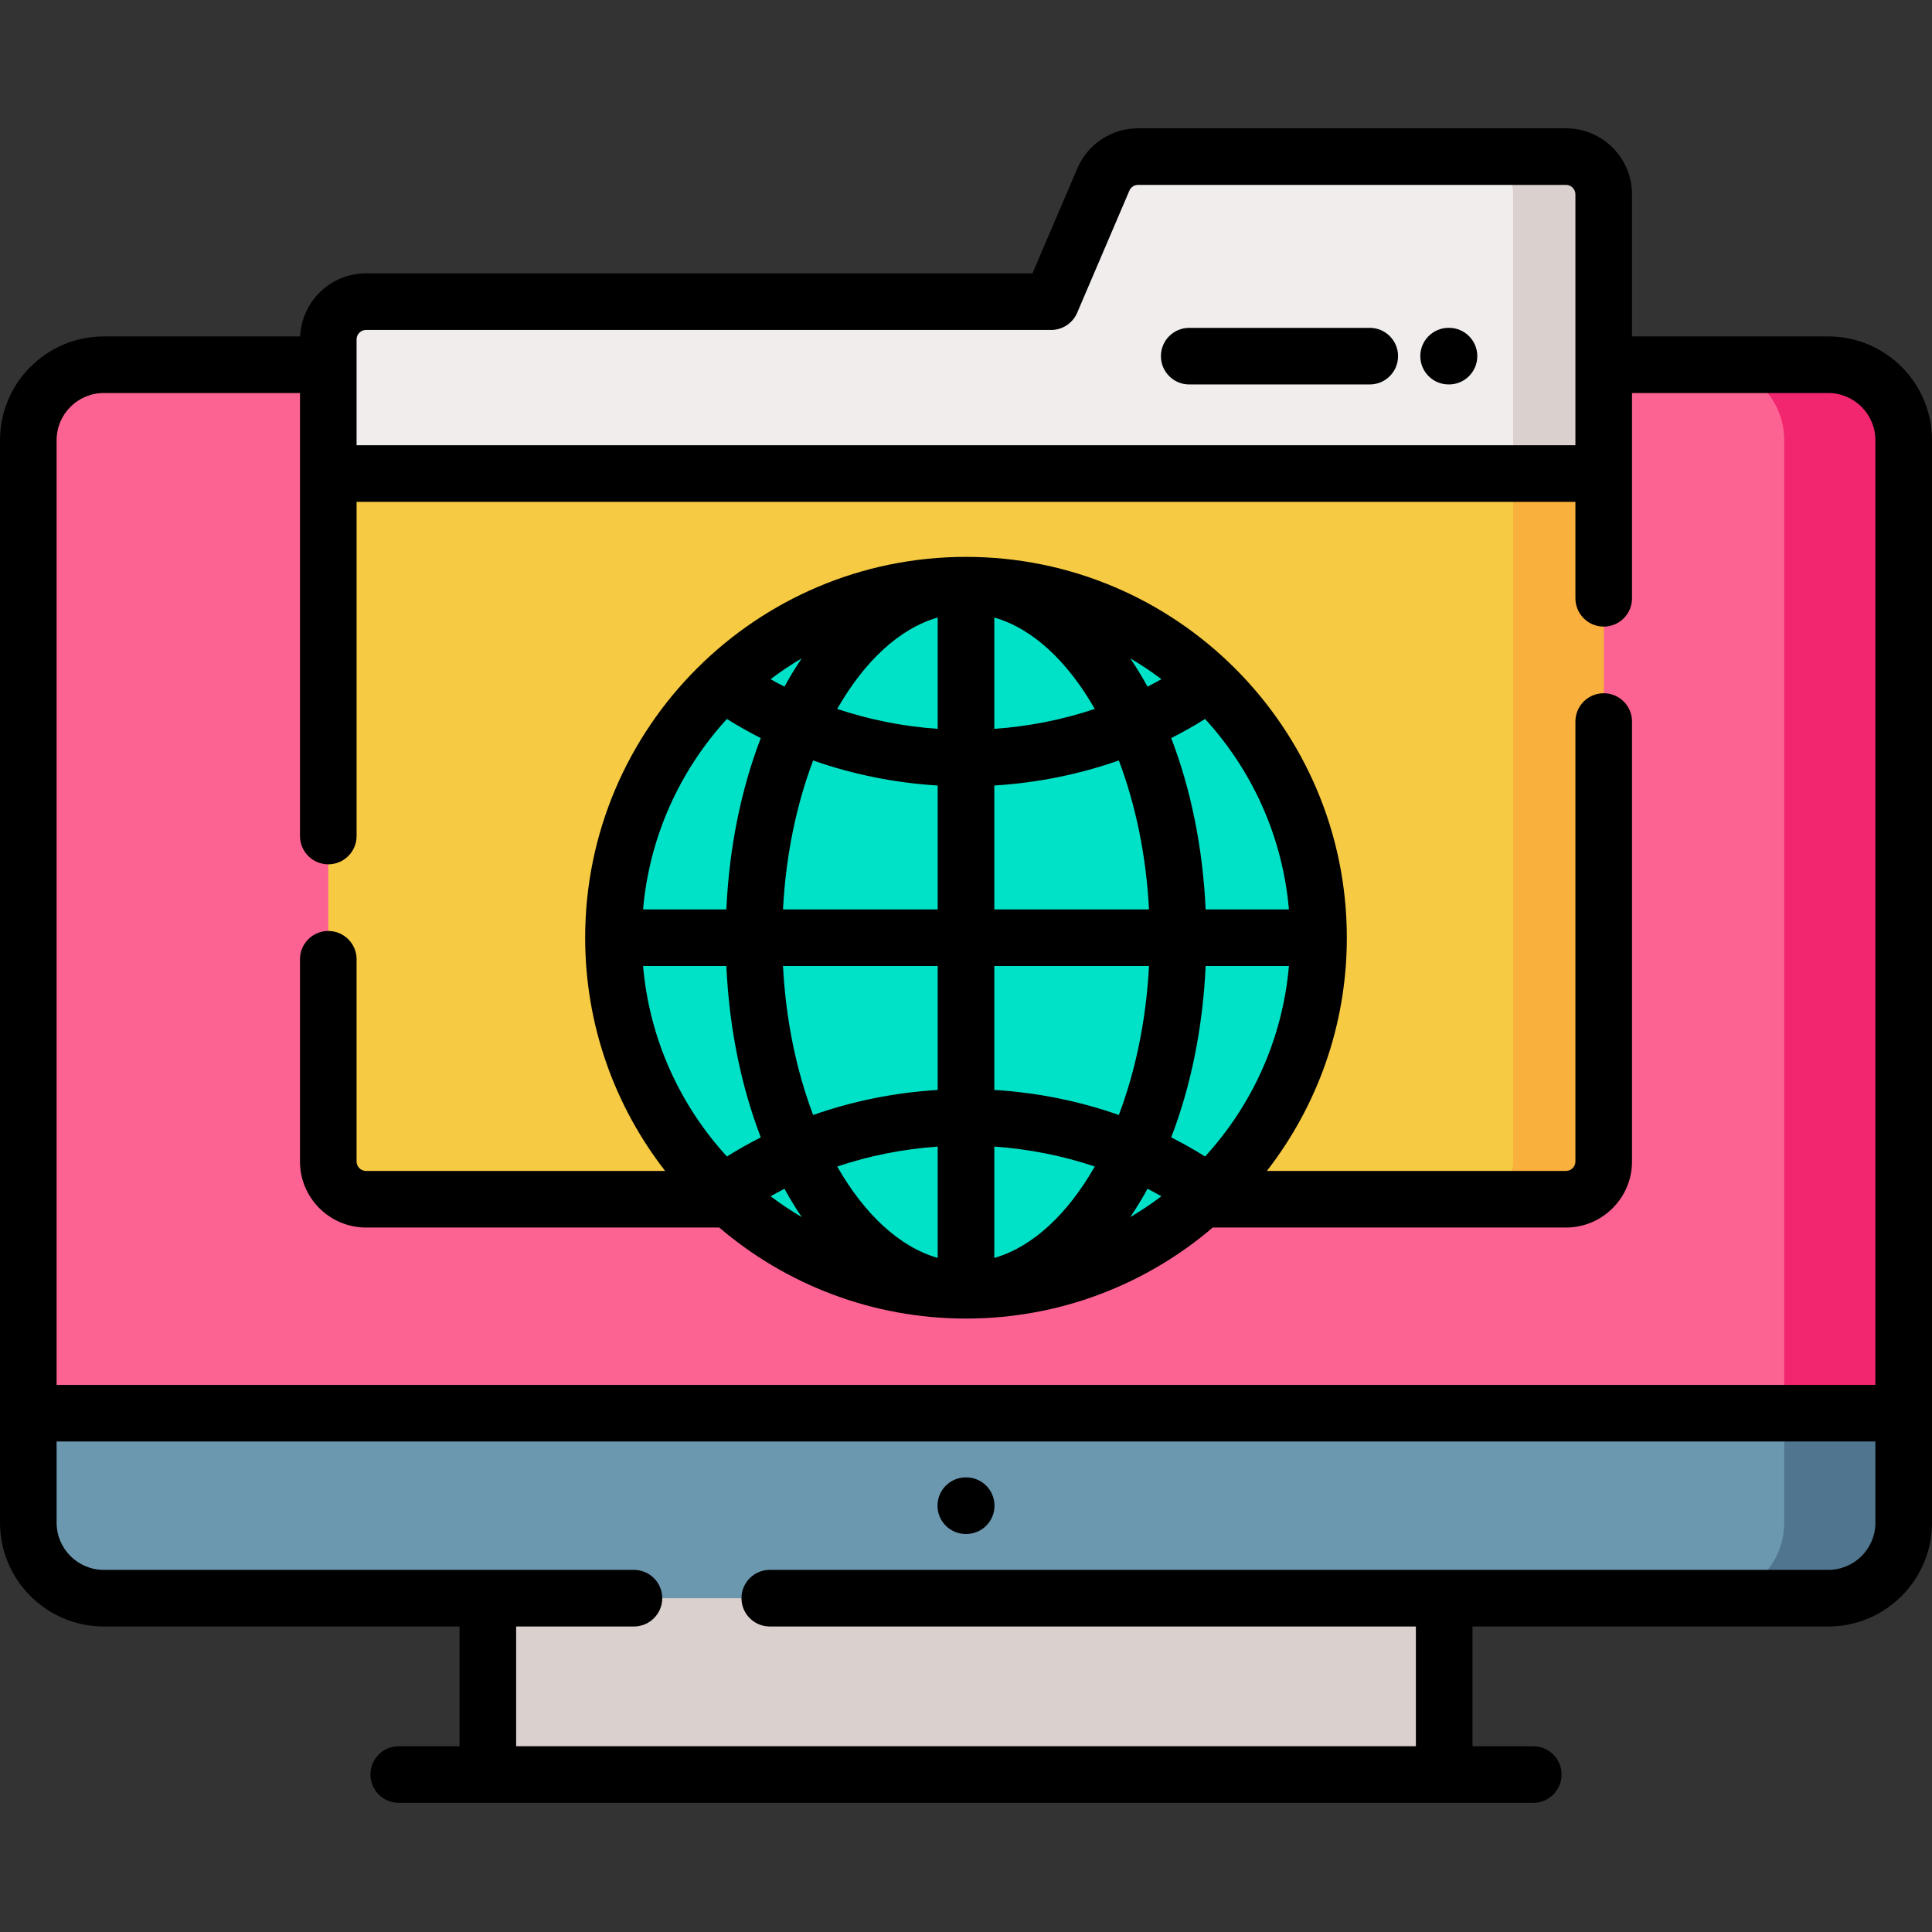 <svg height="512pt" viewBox="0 -34 512 512" width="512pt" xmlns="http://www.w3.org/2000/svg"><rect x="0" y="-34" width="512" height="512" fill="#333333" stroke="none"/><path d="m129.281 377.773h253.441v58.496h-253.441zm0 0" fill="#dad0cd"/><path d="m484.5 389.535h-457c-11.047 0-20-8.953-20-20v-286.879c0-11.047 8.953-20 20-20h457c11.047 0 20 8.953 20 20v286.879c0 11.047-8.953 20-20 20zm0 0" fill="#fc6393"/><path d="m504.5 82.656v286.879c0 11.051-8.949 20-20 20h-31.66c11.051 0 20-8.949 20-20v-286.879c0-11.051-8.949-20-20-20h31.66c11.051 0 20 8.949 20 20zm0 0" fill="#f2256f"/><path d="m504.5 340.516v29.02c0 11.051-8.949 20-20 20h-457c-11.051 0-20-8.949-20-20v-29.02zm0 0" fill="#6b97af"/><path d="m504.5 340.516v29.02c0 11.051-8.949 20-20 20h-31.66c11.051 0 20-8.949 20-20v-29.02zm0 0" fill="#50758e"/><path d="m425 17.5v256.309c0 5.523-4.477 10-10 10h-318c-5.523 0-10-4.477-10-10v-217.867c0-5.523 4.477-10 10-10h181.559l13.848-32.375c1.574-3.68 5.191-6.066 9.191-6.066h113.402c5.523 0 10 4.477 10 10zm0 0" fill="#f6cb43"/><path d="m425 17.5v256.309c0 5.52-4.48 10-10 10h-24c5.52 0 10-4.48 10-10v-256.309c0-5.52-4.48-10-10-10h24c5.52 0 10 4.48 10 10zm0 0" fill="#fab03c"/><path d="m425 17.5v74h-338v-35.559c0-5.52 4.48-10 10-10h181.559l13.84-32.371c1.582-3.68 5.203-6.07 9.203-6.07h113.398c5.52 0 10 4.48 10 10zm0 0" fill="#f1eded"/><path d="m425 17.5v74h-24v-74c0-5.52-4.48-10-10-10h24c5.52 0 10 4.48 10 10zm0 0" fill="#dad0cd"/><path d="m349.426 214.504c0 51.598-41.828 93.43-93.426 93.43s-93.426-41.832-93.426-93.43 41.828-93.426 93.426-93.426 93.426 41.828 93.426 93.426zm0 0" fill="#00e2c7"/><path d="m484.5 55.156h-52v-37.656c0-9.648-7.852-17.5-17.5-17.5h-113.398c-7.016 0-13.332 4.168-16.09 10.621l-11.898 27.82h-176.613c-9.383 0-17.047 7.43-17.461 16.715h-52.039c-15.164 0-27.5 12.336-27.5 27.5v286.879c0 15.164 12.336 27.5 27.5 27.5h94.281v31.734h-16.113c-4.145 0-7.5 3.359-7.5 7.5s3.355 7.5 7.5 7.5h300.664c4.145 0 7.5-3.359 7.5-7.5s-3.355-7.5-7.5-7.5h-16.109v-31.734h94.277c15.164 0 27.5-12.336 27.5-27.5v-286.879c0-15.164-12.336-27.5-27.5-27.5zm-387.5-1.715h181.562c3 0 5.715-1.789 6.898-4.551l13.84-32.371c.395-.922 1.297-1.52 2.301-1.52h113.398c1.379 0 2.5 1.121 2.5 2.5v66.5h-323v-28.059c0-1.379 1.121-2.5 2.5-2.5zm-69.5 16.715h52v117.398c0 4.141 3.359 7.5 7.5 7.5s7.5-3.359 7.5-7.5v-88.555h323v25.555c0 4.141 3.355 7.5 7.5 7.5s7.5-3.359 7.5-7.5v-54.398h52c6.895 0 12.5 5.605 12.5 12.5v250.355h-482v-250.355c0-6.895 5.605-12.5 12.5-12.5zm457 311.879h-280.5c-4.141 0-7.5 3.359-7.5 7.5 0 4.145 3.359 7.5 7.5 7.5h171.223v31.734h-238.441v-31.734h31.219c4.141 0 7.5-3.355 7.5-7.5 0-4.141-3.359-7.5-7.5-7.5h-140.5c-6.895 0-12.5-5.605-12.5-12.5v-21.523h482v21.523c0 6.895-5.605 12.5-12.5 12.5zm0 0"/><path d="m256.086 357.523h-.102c-.012 0-.023 0-.039 0-4.125 0-7.477 3.336-7.496 7.465-.02 4.145 3.32 7.52 7.465 7.535h.102.039c4.125 0 7.477-3.332 7.496-7.465.02-4.141-3.32-7.516-7.465-7.535zm0 0"/><path d="m97 291.309h93.602c17.625 15.035 40.469 24.125 65.398 24.125s47.773-9.09 65.398-24.125h93.602c9.648 0 17.5-7.852 17.5-17.5v-116.594c0-4.141-3.355-7.5-7.5-7.5s-7.5 3.359-7.5 7.5v116.594c0 1.379-1.121 2.5-2.5 2.5h-79.266c13.273-17.09 21.191-38.539 21.191-61.805 0-55.648-45.273-100.926-100.926-100.926s-100.926 45.277-100.926 100.926c0 23.266 7.914 44.715 21.191 61.805h-79.266c-1.379 0-2.5-1.121-2.5-2.5v-53.594c0-4.141-3.359-7.5-7.5-7.5s-7.5 3.359-7.5 7.5v53.594c0 9.648 7.852 17.5 17.5 17.5zm95.492-69.305c.742 16.258 3.875 31.762 9.125 45.41-3.078 1.562-6.082 3.242-8.973 5.07-12.422-13.562-20.539-31.113-22.223-50.48zm149.086 0c-1.684 19.367-9.801 36.918-22.223 50.48-2.891-1.828-5.895-3.508-8.973-5.07 5.25-13.648 8.383-29.152 9.125-45.41zm-78.078 47.855c9.16.637 18.137 2.43 26.625 5.281-7.148 12.531-16.414 21.297-26.625 24.219zm-15 29.5c-10.211-2.922-19.477-11.688-26.625-24.219 8.488-2.852 17.465-4.645 26.625-5.277zm-38.66-14.926c.852 1.414 1.727 2.781 2.621 4.105-2.855-1.684-5.605-3.52-8.238-5.516 1.207-.688 2.43-1.348 3.668-1.984.633 1.148 1.281 2.285 1.949 3.395zm92.32 0c.668-1.109 1.316-2.242 1.945-3.395 1.242.637 2.465 1.297 3.672 1.988-2.633 1.992-5.383 3.828-8.238 5.512.895-1.324 1.773-2.691 2.621-4.105zm-5.656-22.949c-10.488-3.691-21.641-5.949-33.004-6.641v-32.84h40.996c-.742 14.383-3.598 27.875-7.992 39.48zm-33.004-54.48v-32.836c11.363-.695 22.512-2.949 33.004-6.641 4.395 11.605 7.25 25.098 7.992 39.477zm0-47.855v-29.5c10.211 2.926 19.477 11.691 26.625 24.223-8.488 2.852-17.465 4.645-26.625 5.277zm38.66-14.57c-.852-1.418-1.727-2.781-2.621-4.105 2.855 1.684 5.609 3.52 8.242 5.516-1.207.688-2.434 1.348-3.672 1.984-.633-1.152-1.281-2.285-1.949-3.395zm-94.27 3.395c-1.242-.637-2.465-1.297-3.672-1.984 2.633-1.996 5.387-3.832 8.242-5.52-.895 1.328-1.773 2.691-2.625 4.105-.664 1.113-1.312 2.25-1.945 3.398zm40.609-18.324v29.5c-9.16-.633-18.137-2.426-26.629-5.277 7.148-12.531 16.418-21.297 26.629-24.223zm0 44.52v32.836h-40.996c.742-14.379 3.594-27.871 7.992-39.473 10.488 3.691 21.641 5.945 33.004 6.637zm0 47.836v32.84c-11.363.691-22.516 2.945-33.004 6.637-4.395-11.602-7.25-25.094-7.992-39.477zm93.078-15h-22.07c-.742-16.258-3.875-31.758-9.125-45.406 3.082-1.562 6.082-3.242 8.973-5.066 12.422 13.559 20.539 31.109 22.223 50.473zm-148.938-50.473c2.895 1.828 5.895 3.508 8.973 5.07-5.246 13.645-8.379 29.148-9.121 45.402h-22.07c1.684-19.363 9.801-36.914 22.219-50.473zm0 0"/><path d="m383.859 67.879h.105.035c4.125 0 7.48-3.332 7.5-7.465.02-4.141-3.32-7.516-7.465-7.535h-.105c-.012 0-.023 0-.035 0-4.125 0-7.48 3.336-7.5 7.465-.016 4.145 3.324 7.516 7.465 7.535zm0 0"/><path d="m315.156 67.883h47.844c4.145 0 7.5-3.359 7.5-7.5 0-4.145-3.355-7.5-7.5-7.5h-47.844c-4.141 0-7.5 3.355-7.5 7.5 0 4.141 3.359 7.5 7.5 7.5zm0 0"/></svg>